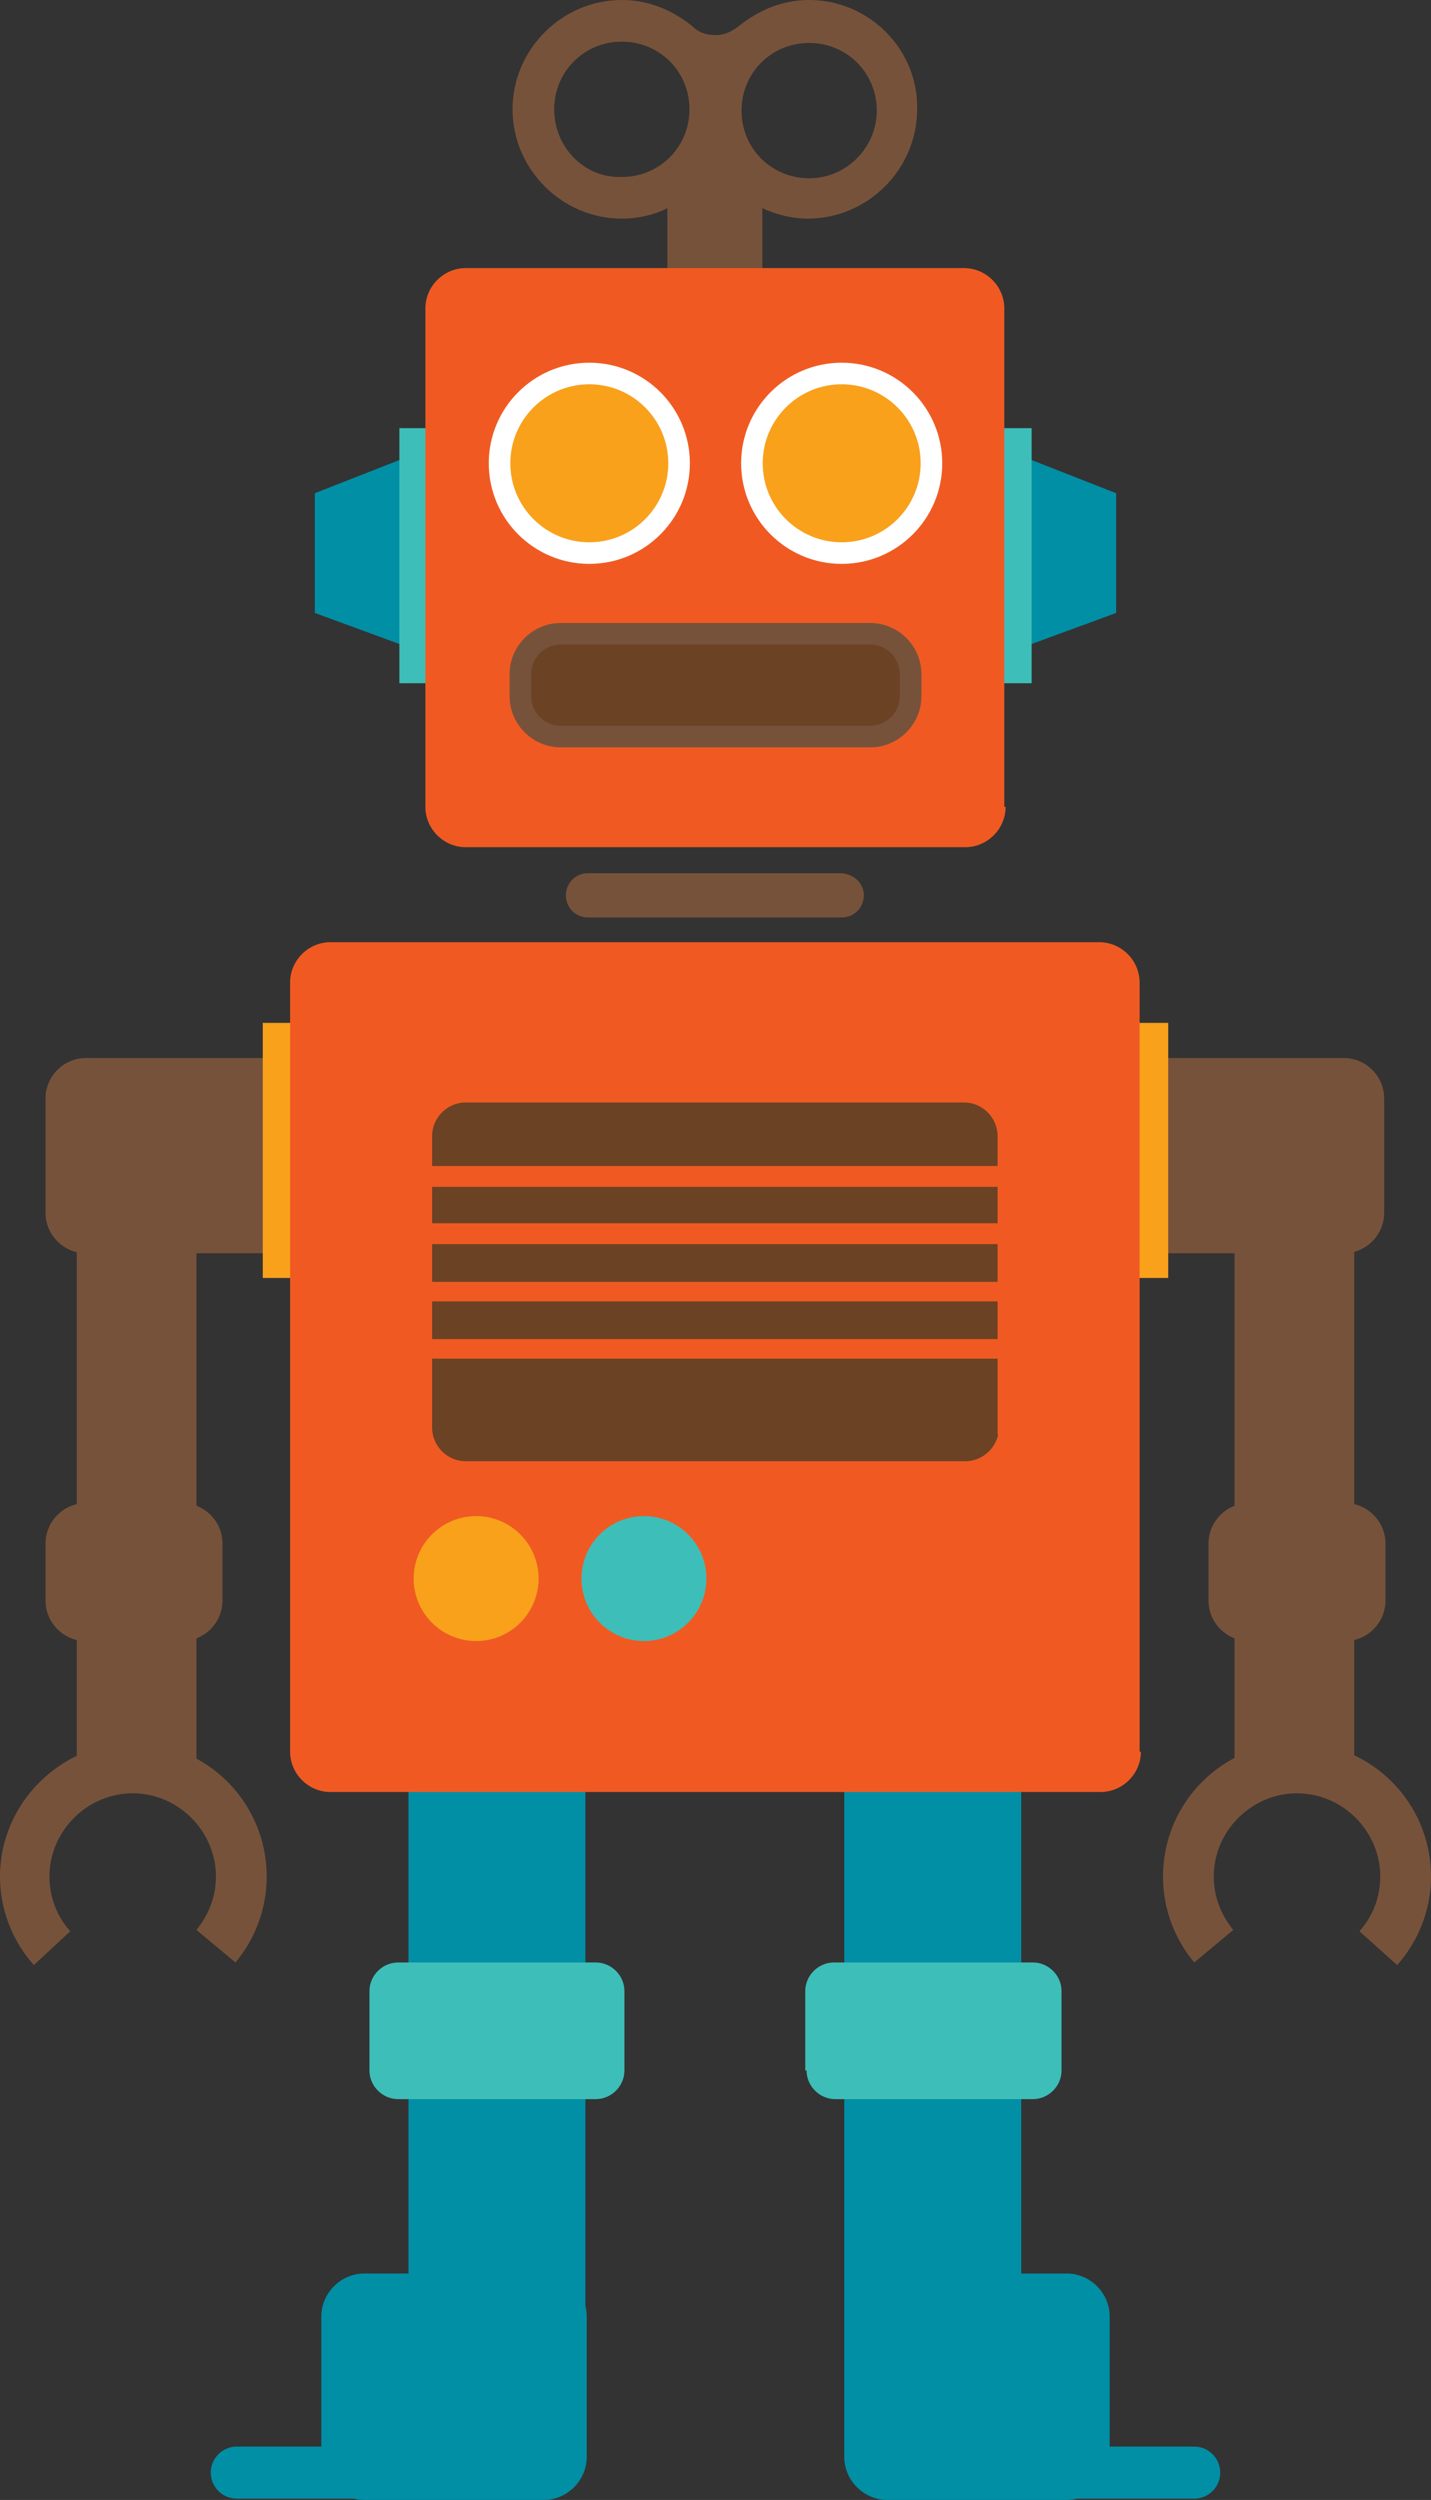 <?xml version="1.0" encoding="utf-8"?>
<!-- Generator: Adobe Illustrator 19.2.1, SVG Export Plug-In . SVG Version: 6.00 Build 0)  -->
<svg version="1.1" id="Robots" xmlns="http://www.w3.org/2000/svg" xmlns:xlink="http://www.w3.org/1999/xlink" x="0px" y="0px"
	 viewBox="0 0 110 192.1" style="enable-background:new 0 0 110 192.1;" xml:space="preserve">
<rect x="0" y="0" width="110" height="192.1" fill="#333333" stroke="none"/>
<style type="text/css">
	.st0{fill:#008FA5;}
	.st1{fill:#3EBEB8;}
	.st2{fill:#77523A;}
	.st3{fill:#F9A11B;}
	.st4{fill:#F05A22;}
	.st5{fill:#F9A11B;stroke:#FFFFFF;stroke-width:1.658;stroke-miterlimit:10;}
	.st6{fill:#6B4224;stroke:#77523A;stroke-width:1.658;stroke-miterlimit:10;}
	.st7{fill:#6B4224;stroke:#F05A22;stroke-width:1.033;stroke-miterlimit:10;}
</style>
<g>
	<g>
		<g>
			<path class="st0" d="M45.1,188.8c0,1.8-1.5,3.3-3.3,3.3H28c-1.8,0-3.3-1.5-3.3-3.3V178c0-1.8,1.5-3.3,3.3-3.3h13.8
				c1.8,0,3.3,1.5,3.3,3.3V188.8z"/>
			<rect x="31.4" y="135.7" class="st0" width="13.6" height="51.1"/>
			<path class="st0" d="M43.8,190c0,1.1-0.9,2-2,2H18.2c-1.1,0-2-0.9-2-2l0,0c0-1.1,0.9-2,2-2h23.6C42.9,188,43.8,188.9,43.8,190
				L43.8,190z"/>
			<path class="st1" d="M48,159.1c0,1.2-1,2.2-2.2,2.2H30.6c-1.2,0-2.2-1-2.2-2.2V153c0-1.2,1-2.2,2.2-2.2h15.2c1.2,0,2.2,1,2.2,2.2
				V159.1z"/>
		</g>
		<g>
			<path class="st0" d="M64.9,188.8c0,1.8,1.5,3.3,3.3,3.3H82c1.8,0,3.3-1.5,3.3-3.3V178c0-1.8-1.5-3.3-3.3-3.3H68.2
				c-1.8,0-3.3,1.5-3.3,3.3V188.8z"/>
			<rect x="64.9" y="135.7" class="st0" width="13.6" height="51.1"/>
			<path class="st0" d="M66.2,190c0,1.1,0.9,2,2,2h23.6c1.1,0,2-0.9,2-2l0,0c0-1.1-0.9-2-2-2H68.2C67.1,188,66.2,188.9,66.2,190
				L66.2,190z"/>
			<path class="st1" d="M62,159.1c0,1.2,1,2.2,2.2,2.2h15.2c1.2,0,2.2-1,2.2-2.2V153c0-1.2-1-2.2-2.2-2.2H64.1c-1.2,0-2.2,1-2.2,2.2
				V159.1z"/>
		</g>
	</g>
	<g>
		<g>
			<g>
				<path class="st2" d="M78.1,93.2c0,1.7,1.4,3.1,3.1,3.1h22.1c1.7,0,3.1-1.4,3.1-3.1v-8.8c0-1.7-1.4-3.1-3.1-3.1H81.3
					c-1.7,0-3.1,1.4-3.1,3.1V93.2z"/>
				<rect x="94.9" y="88.4" class="st2" width="9.2" height="48.3"/>
				<path class="st2" d="M92.9,123c0,1.7,1.4,3.1,3.1,3.1h7.4c1.7,0,3.1-1.4,3.1-3.1v-4.4c0-1.7-1.4-3.1-3.1-3.1H96
					c-1.7,0-3.1,1.4-3.1,3.1V123z"/>
				<path class="st2" d="M104.5,148.4c1-1.1,1.6-2.6,1.6-4.2c0-3.5-2.9-6.4-6.4-6.4c-3.5,0-6.4,2.9-6.4,6.4c0,1.6,0.6,3,1.5,4.1
					l-3,2.5c-1.5-1.8-2.4-4.1-2.4-6.6c0-5.7,4.6-10.3,10.3-10.3c5.7,0,10.3,4.6,10.3,10.3c0,2.6-1,5-2.6,6.8L104.5,148.4z"/>
			</g>
			<g>
				<rect x="86.1" y="78.6" class="st3" width="3.7" height="19.6"/>
			</g>
		</g>
		<g>
			<g>
				<path class="st2" d="M31.8,93.2c0,1.7-1.4,3.1-3.1,3.1H6.6c-1.7,0-3.1-1.4-3.1-3.1v-8.8c0-1.7,1.4-3.1,3.1-3.1h22.1
					c1.7,0,3.1,1.4,3.1,3.1V93.2z"/>
				<rect x="5.9" y="88.4" class="st2" width="9.2" height="48.3"/>
				<path class="st2" d="M17.1,123c0,1.7-1.4,3.1-3.1,3.1H6.6c-1.7,0-3.1-1.4-3.1-3.1v-4.4c0-1.7,1.4-3.1,3.1-3.1H14
					c1.7,0,3.1,1.4,3.1,3.1V123z"/>
				<path class="st2" d="M5.4,148.4c-1-1.1-1.6-2.6-1.6-4.2c0-3.5,2.9-6.4,6.4-6.4c3.5,0,6.4,2.9,6.4,6.4c0,1.6-0.6,3-1.5,4.1l3,2.5
					c1.5-1.8,2.4-4.1,2.4-6.6c0-5.7-4.6-10.3-10.3-10.3C4.6,134,0,138.6,0,144.2c0,2.6,1,5,2.6,6.8L5.4,148.4z"/>
			</g>
			<g>
				<rect x="20.2" y="78.6" class="st3" width="3.7" height="19.6"/>
			</g>
		</g>
	</g>
	<g>
		<g>
			<polygon class="st0" points="32.1,50 24.2,47.1 24.2,37.9 32.1,34.8 			"/>
			<rect x="30.7" y="32.9" class="st1" width="3.7" height="19.6"/>
		</g>
		<g>
			<polygon class="st0" points="77.9,50 85.8,47.1 85.8,37.9 77.9,34.8 			"/>
			<rect x="75.6" y="32.9" class="st1" width="3.7" height="19.6"/>
		</g>
	</g>
	<path class="st2" d="M62.2,0c-2.1,0-3.9,0.8-5.4,2c-0.5,0.4-1.1,0.7-1.8,0.7c-0.7,0-1.3-0.2-1.8-0.7c-1.5-1.2-3.3-2-5.4-2
		c-4.6,0-8.4,3.8-8.4,8.4c0,4.6,3.8,8.4,8.4,8.4c1.3,0,2.5-0.3,3.5-0.8v15.4h7.3V16c1.1,0.5,2.3,0.8,3.5,0.8c4.6,0,8.4-3.8,8.4-8.4
		C70.6,3.8,66.8,0,62.2,0z M42.6,8.4c0-2.9,2.3-5.2,5.2-5.2c2.9,0,5.2,2.3,5.2,5.2c0,2.9-2.3,5.2-5.2,5.2
		C44.9,13.7,42.6,11.3,42.6,8.4z M62.2,13.7c-2.9,0-5.2-2.3-5.2-5.2c0-2.9,2.3-5.2,5.2-5.2c2.9,0,5.2,2.3,5.2,5.2
		C67.4,11.3,65.1,13.7,62.2,13.7z"/>
	<path class="st4" d="M77.3,62c0,1.7-1.4,3.1-3.1,3.1H35.8c-1.7,0-3.1-1.4-3.1-3.1V23.7c0-1.7,1.4-3.1,3.1-3.1h38.3
		c1.7,0,3.1,1.4,3.1,3.1V62z"/>
	<g>
		<circle class="st5" cx="45.3" cy="35.6" r="6.9"/>
		<circle class="st5" cx="64.7" cy="35.6" r="6.9"/>
	</g>
	<path class="st6" d="M70,53.5c0,1.7-1.4,3.1-3.1,3.1H43.1c-1.7,0-3.1-1.4-3.1-3.1v-1.7c0-1.7,1.4-3.1,3.1-3.1h23.8
		c1.7,0,3.1,1.4,3.1,3.1V53.5z"/>
	<path class="st2" d="M66.4,68.8c0,0.9-0.7,1.7-1.7,1.7H45.2c-0.9,0-1.7-0.7-1.7-1.7l0,0c0-0.9,0.7-1.7,1.7-1.7h19.5
		C65.7,67.2,66.4,67.9,66.4,68.8L66.4,68.8z"/>
	<path class="st4" d="M87.7,134.6c0,1.7-1.4,3.1-3.1,3.1H25.4c-1.7,0-3.1-1.4-3.1-3.1V75.5c0-1.7,1.4-3.1,3.1-3.1h59.1
		c1.7,0,3.1,1.4,3.1,3.1V134.6z"/>
	<path class="st7" d="M77.3,109.7c0,1.7-1.4,3.1-3.1,3.1H35.8c-1.7,0-3.1-1.4-3.1-3.1V87.3c0-1.7,1.4-3.1,3.1-3.1h38.3
		c1.7,0,3.1,1.4,3.1,3.1V109.7z"/>
	<circle class="st3" cx="36.6" cy="121.3" r="4.8"/>
	<circle class="st1" cx="49.5" cy="121.3" r="4.8"/>
	<g>
		<polygon class="st4" points="32.5,91.2 32.5,89.6 77.5,89.6 77.5,91.2 32.5,91.2 		"/>
	</g>
	<g>
		<polygon class="st4" points="32.5,95.6 32.5,94 77.5,94 77.5,95.6 32.5,95.6 		"/>
	</g>
	<g>
		<polygon class="st4" points="32.5,100 32.5,98.5 77.5,98.5 77.5,100 32.5,100 		"/>
	</g>
	<g>
		<polygon class="st4" points="32.5,104.4 32.5,102.9 77.5,102.9 77.5,104.4 32.5,104.4 		"/>
	</g>
</g>
</svg>
